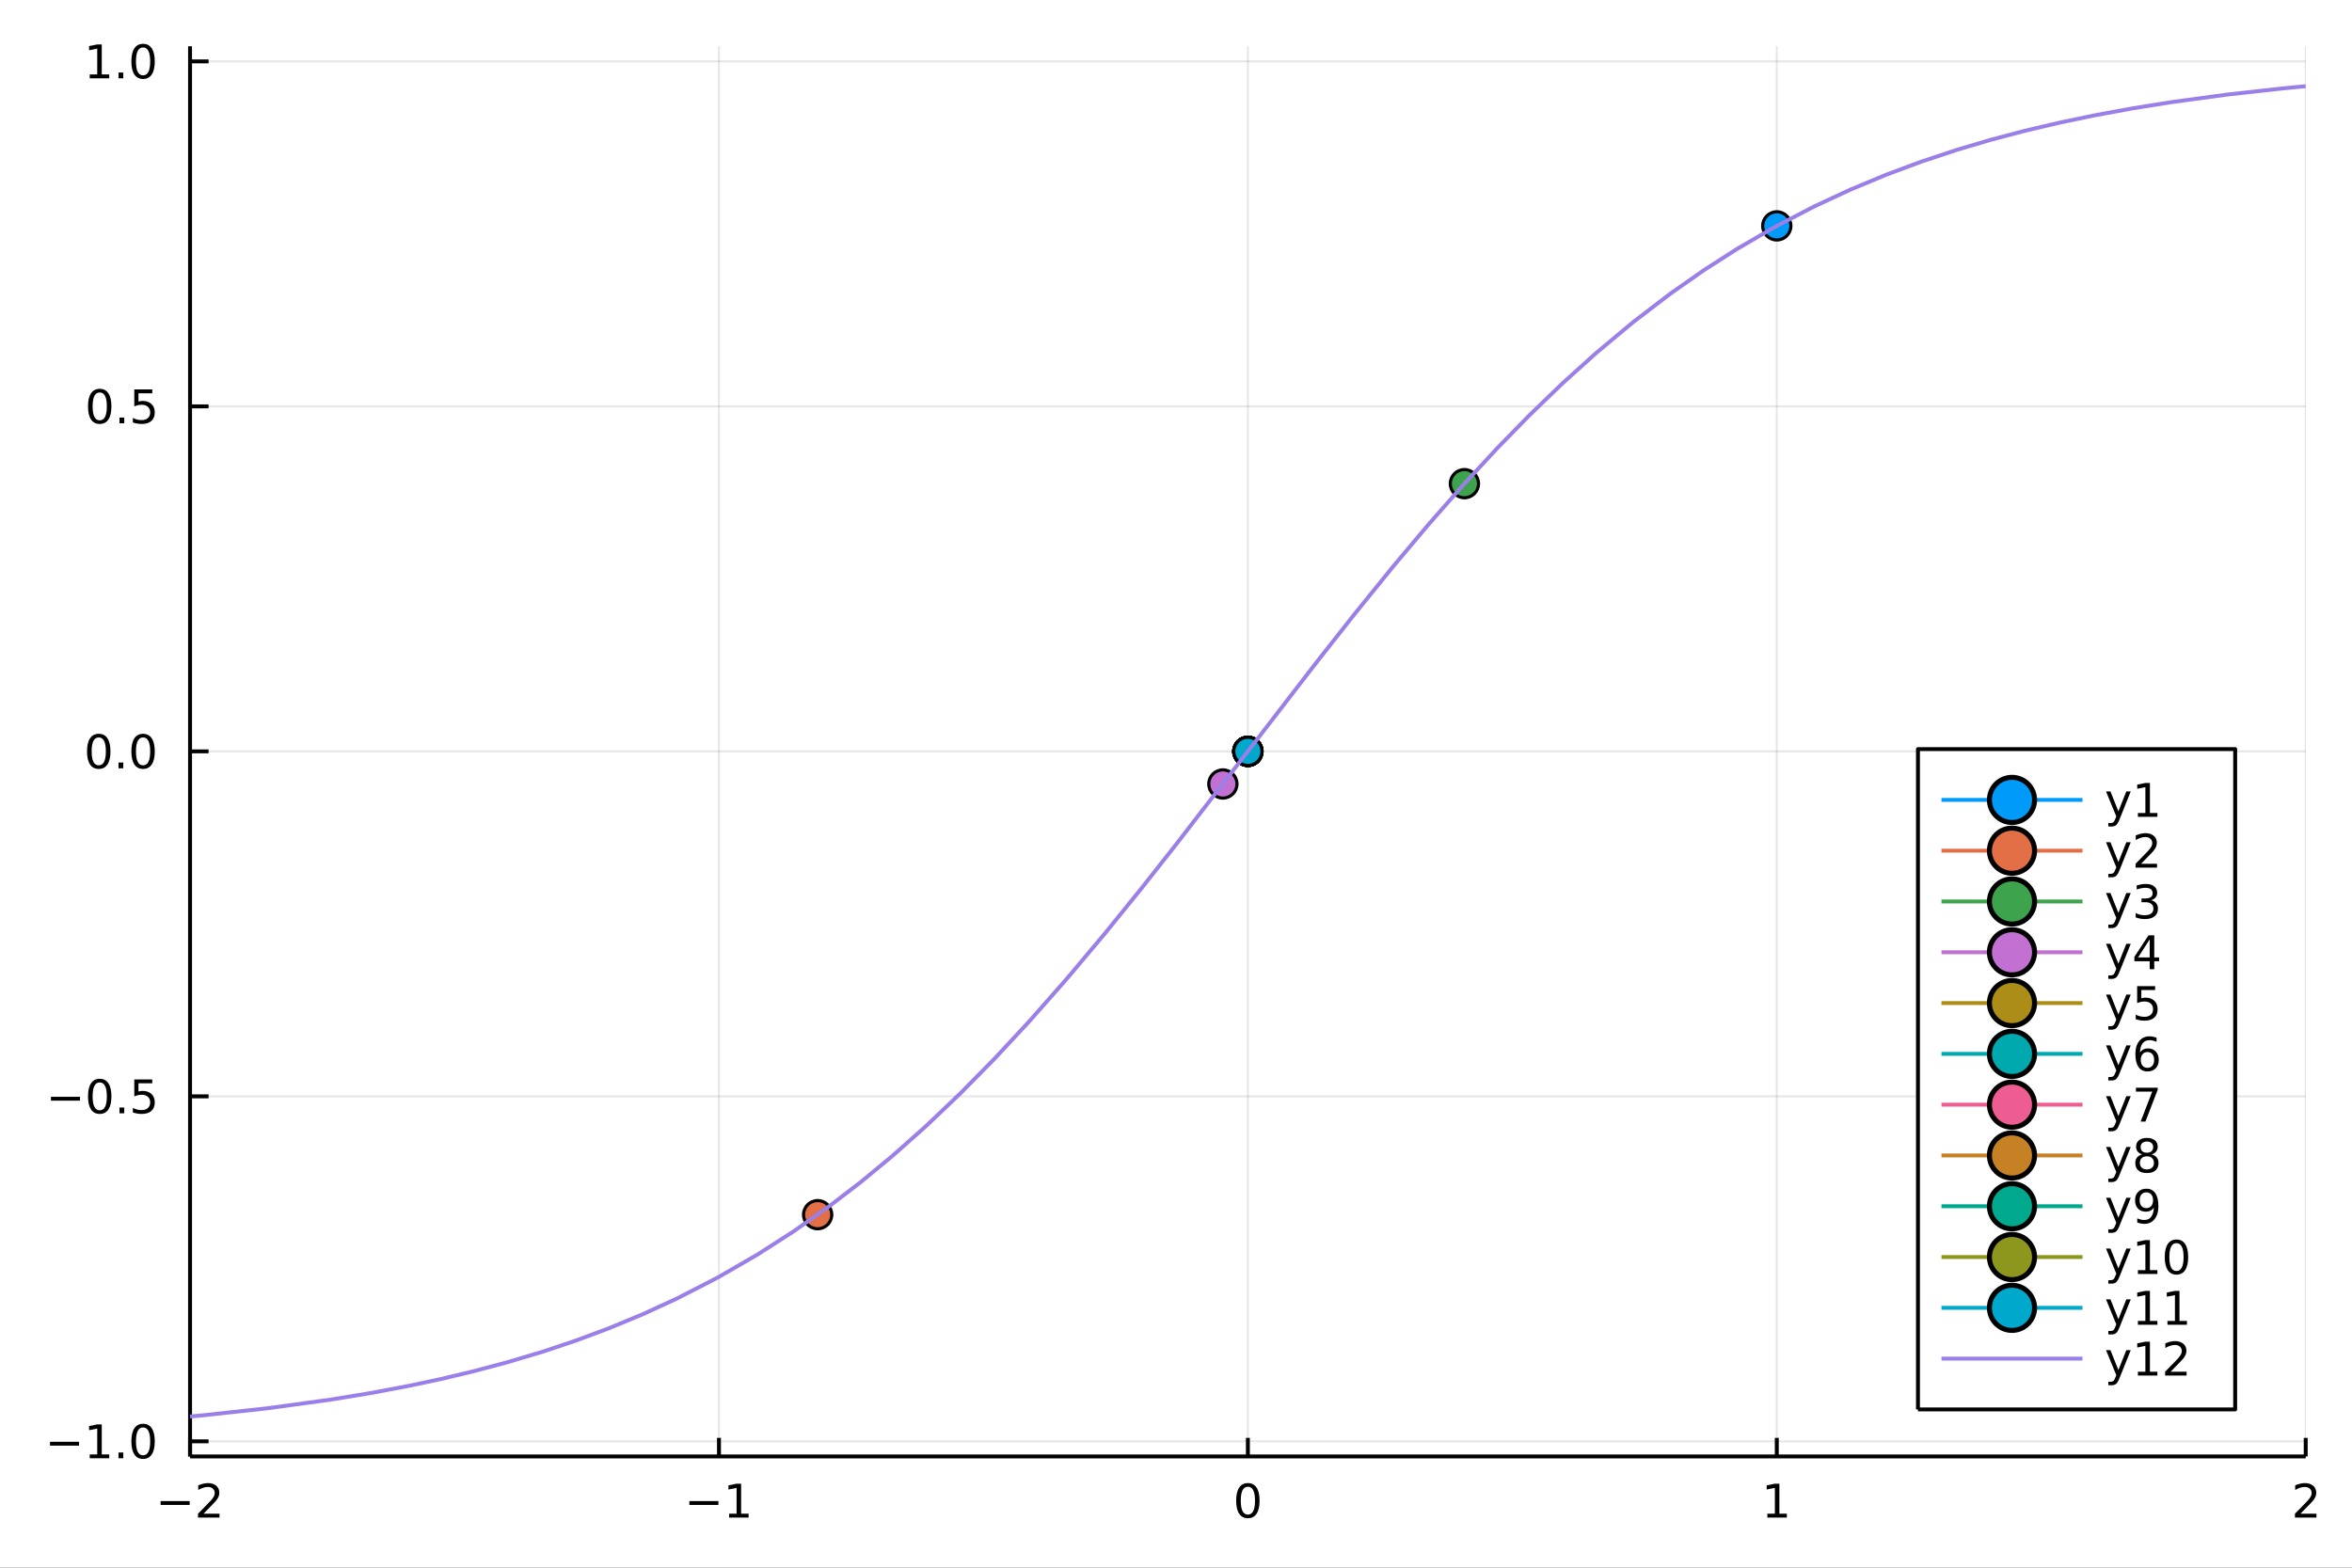 <?xml version="1.0" encoding="utf-8"?>
<svg xmlns="http://www.w3.org/2000/svg" xmlns:xlink="http://www.w3.org/1999/xlink" width="600" height="400" viewBox="0 0 2400 1600">
<rect x="0" y="0" width="2400" height="1600" fill="#333333" stroke="none"/>
<defs>
  <clipPath id="clip090">
    <rect x="0" y="0" width="2400" height="1600"/>
  </clipPath>
</defs>
<path clip-path="url(#clip090)" d="
M0 1600 L2400 1600 L2400 0 L0 0  Z
  " fill="#ffffff" fill-rule="evenodd" fill-opacity="1"/>
<defs>
  <clipPath id="clip091">
    <rect x="480" y="0" width="1681" height="1600"/>
  </clipPath>
</defs>
<path clip-path="url(#clip090)" d="
M193.936 1486.45 L2352.76 1486.45 L2352.76 47.244 L193.936 47.244  Z
  " fill="#ffffff" fill-rule="evenodd" fill-opacity="1"/>
<defs>
  <clipPath id="clip092">
    <rect x="193" y="47" width="2160" height="1440"/>
  </clipPath>
</defs>
<polyline clip-path="url(#clip092)" style="stroke:#000000; stroke-linecap:butt; stroke-linejoin:round; stroke-width:2; stroke-opacity:0.1; fill:none" points="
  193.936,1486.45 193.936,47.244 
  "/>
<polyline clip-path="url(#clip092)" style="stroke:#000000; stroke-linecap:butt; stroke-linejoin:round; stroke-width:2; stroke-opacity:0.1; fill:none" points="
  733.641,1486.45 733.641,47.244 
  "/>
<polyline clip-path="url(#clip092)" style="stroke:#000000; stroke-linecap:butt; stroke-linejoin:round; stroke-width:2; stroke-opacity:0.1; fill:none" points="
  1273.35,1486.45 1273.35,47.244 
  "/>
<polyline clip-path="url(#clip092)" style="stroke:#000000; stroke-linecap:butt; stroke-linejoin:round; stroke-width:2; stroke-opacity:0.1; fill:none" points="
  1813.05,1486.45 1813.05,47.244 
  "/>
<polyline clip-path="url(#clip092)" style="stroke:#000000; stroke-linecap:butt; stroke-linejoin:round; stroke-width:2; stroke-opacity:0.1; fill:none" points="
  2352.76,1486.45 2352.76,47.244 
  "/>
<polyline clip-path="url(#clip090)" style="stroke:#000000; stroke-linecap:butt; stroke-linejoin:round; stroke-width:4; stroke-opacity:1; fill:none" points="
  193.936,1486.45 2352.76,1486.45 
  "/>
<polyline clip-path="url(#clip090)" style="stroke:#000000; stroke-linecap:butt; stroke-linejoin:round; stroke-width:4; stroke-opacity:1; fill:none" points="
  193.936,1486.45 193.936,1467.55 
  "/>
<polyline clip-path="url(#clip090)" style="stroke:#000000; stroke-linecap:butt; stroke-linejoin:round; stroke-width:4; stroke-opacity:1; fill:none" points="
  733.641,1486.45 733.641,1467.55 
  "/>
<polyline clip-path="url(#clip090)" style="stroke:#000000; stroke-linecap:butt; stroke-linejoin:round; stroke-width:4; stroke-opacity:1; fill:none" points="
  1273.35,1486.45 1273.35,1467.55 
  "/>
<polyline clip-path="url(#clip090)" style="stroke:#000000; stroke-linecap:butt; stroke-linejoin:round; stroke-width:4; stroke-opacity:1; fill:none" points="
  1813.05,1486.45 1813.05,1467.55 
  "/>
<polyline clip-path="url(#clip090)" style="stroke:#000000; stroke-linecap:butt; stroke-linejoin:round; stroke-width:4; stroke-opacity:1; fill:none" points="
  2352.76,1486.45 2352.76,1467.55 
  "/>
<path clip-path="url(#clip090)" d="M163.878 1532.02 L193.554 1532.02 L193.554 1535.95 L163.878 1535.95 L163.878 1532.02 Z" fill="#000000" fill-rule="evenodd" fill-opacity="1" /><path clip-path="url(#clip090)" d="M207.674 1544.91 L223.994 1544.91 L223.994 1548.85 L202.049 1548.85 L202.049 1544.91 Q204.711 1542.16 209.295 1537.53 Q213.901 1532.88 215.082 1531.53 Q217.327 1529.01 218.207 1527.27 Q219.109 1525.51 219.109 1523.82 Q219.109 1521.07 217.165 1519.33 Q215.244 1517.6 212.142 1517.6 Q209.943 1517.6 207.489 1518.36 Q205.059 1519.13 202.281 1520.68 L202.281 1515.95 Q205.105 1514.82 207.559 1514.24 Q210.012 1513.66 212.049 1513.66 Q217.42 1513.66 220.614 1516.35 Q223.809 1519.03 223.809 1523.52 Q223.809 1525.65 222.998 1527.57 Q222.211 1529.47 220.105 1532.07 Q219.526 1532.74 216.424 1535.95 Q213.322 1539.15 207.674 1544.91 Z" fill="#000000" fill-rule="evenodd" fill-opacity="1" /><path clip-path="url(#clip090)" d="M703.398 1532.02 L733.074 1532.02 L733.074 1535.95 L703.398 1535.95 L703.398 1532.02 Z" fill="#000000" fill-rule="evenodd" fill-opacity="1" /><path clip-path="url(#clip090)" d="M743.977 1544.91 L751.615 1544.91 L751.615 1518.55 L743.305 1520.21 L743.305 1515.95 L751.569 1514.29 L756.245 1514.29 L756.245 1544.91 L763.884 1544.91 L763.884 1548.85 L743.977 1548.85 L743.977 1544.91 Z" fill="#000000" fill-rule="evenodd" fill-opacity="1" /><path clip-path="url(#clip090)" d="M1273.35 1517.37 Q1269.73 1517.37 1267.91 1520.93 Q1266.1 1524.47 1266.1 1531.6 Q1266.1 1538.71 1267.91 1542.27 Q1269.73 1545.82 1273.35 1545.82 Q1276.98 1545.82 1278.79 1542.27 Q1280.61 1538.71 1280.61 1531.6 Q1280.61 1524.47 1278.79 1520.93 Q1276.98 1517.37 1273.35 1517.37 M1273.35 1513.66 Q1279.16 1513.66 1282.21 1518.27 Q1285.29 1522.85 1285.29 1531.6 Q1285.29 1540.33 1282.21 1544.94 Q1279.16 1549.52 1273.35 1549.52 Q1267.54 1549.52 1264.46 1544.94 Q1261.4 1540.33 1261.4 1531.6 Q1261.4 1522.85 1264.46 1518.27 Q1267.54 1513.66 1273.35 1513.66 Z" fill="#000000" fill-rule="evenodd" fill-opacity="1" /><path clip-path="url(#clip090)" d="M1803.43 1544.91 L1811.07 1544.91 L1811.07 1518.55 L1802.76 1520.21 L1802.76 1515.95 L1811.03 1514.29 L1815.7 1514.29 L1815.7 1544.91 L1823.34 1544.91 L1823.34 1548.85 L1803.43 1548.85 L1803.43 1544.91 Z" fill="#000000" fill-rule="evenodd" fill-opacity="1" /><path clip-path="url(#clip090)" d="M2347.41 1544.91 L2363.73 1544.91 L2363.73 1548.85 L2341.78 1548.85 L2341.78 1544.91 Q2344.45 1542.16 2349.03 1537.53 Q2353.64 1532.88 2354.82 1531.53 Q2357.06 1529.01 2357.94 1527.27 Q2358.84 1525.51 2358.84 1523.82 Q2358.84 1521.07 2356.9 1519.33 Q2354.98 1517.6 2351.88 1517.6 Q2349.68 1517.6 2347.22 1518.36 Q2344.79 1519.13 2342.02 1520.68 L2342.02 1515.95 Q2344.84 1514.82 2347.29 1514.24 Q2349.75 1513.66 2351.78 1513.66 Q2357.15 1513.66 2360.35 1516.35 Q2363.54 1519.03 2363.54 1523.52 Q2363.54 1525.65 2362.73 1527.57 Q2361.95 1529.47 2359.84 1532.07 Q2359.26 1532.74 2356.16 1535.95 Q2353.06 1539.15 2347.41 1544.91 Z" fill="#000000" fill-rule="evenodd" fill-opacity="1" /><polyline clip-path="url(#clip092)" style="stroke:#000000; stroke-linecap:butt; stroke-linejoin:round; stroke-width:2; stroke-opacity:0.1; fill:none" points="
  193.936,1471.05 2352.76,1471.05 
  "/>
<polyline clip-path="url(#clip092)" style="stroke:#000000; stroke-linecap:butt; stroke-linejoin:round; stroke-width:2; stroke-opacity:0.1; fill:none" points="
  193.936,1118.95 2352.76,1118.95 
  "/>
<polyline clip-path="url(#clip092)" style="stroke:#000000; stroke-linecap:butt; stroke-linejoin:round; stroke-width:2; stroke-opacity:0.1; fill:none" points="
  193.936,766.846 2352.76,766.846 
  "/>
<polyline clip-path="url(#clip092)" style="stroke:#000000; stroke-linecap:butt; stroke-linejoin:round; stroke-width:2; stroke-opacity:0.1; fill:none" points="
  193.936,414.745 2352.76,414.745 
  "/>
<polyline clip-path="url(#clip092)" style="stroke:#000000; stroke-linecap:butt; stroke-linejoin:round; stroke-width:2; stroke-opacity:0.1; fill:none" points="
  193.936,62.644 2352.76,62.644 
  "/>
<polyline clip-path="url(#clip090)" style="stroke:#000000; stroke-linecap:butt; stroke-linejoin:round; stroke-width:4; stroke-opacity:1; fill:none" points="
  193.936,1486.45 193.936,47.244 
  "/>
<polyline clip-path="url(#clip090)" style="stroke:#000000; stroke-linecap:butt; stroke-linejoin:round; stroke-width:4; stroke-opacity:1; fill:none" points="
  193.936,1471.05 212.834,1471.05 
  "/>
<polyline clip-path="url(#clip090)" style="stroke:#000000; stroke-linecap:butt; stroke-linejoin:round; stroke-width:4; stroke-opacity:1; fill:none" points="
  193.936,1118.95 212.834,1118.95 
  "/>
<polyline clip-path="url(#clip090)" style="stroke:#000000; stroke-linecap:butt; stroke-linejoin:round; stroke-width:4; stroke-opacity:1; fill:none" points="
  193.936,766.846 212.834,766.846 
  "/>
<polyline clip-path="url(#clip090)" style="stroke:#000000; stroke-linecap:butt; stroke-linejoin:round; stroke-width:4; stroke-opacity:1; fill:none" points="
  193.936,414.745 212.834,414.745 
  "/>
<polyline clip-path="url(#clip090)" style="stroke:#000000; stroke-linecap:butt; stroke-linejoin:round; stroke-width:4; stroke-opacity:1; fill:none" points="
  193.936,62.644 212.834,62.644 
  "/>
<path clip-path="url(#clip090)" d="M50.992 1471.5 L80.668 1471.5 L80.668 1475.43 L50.992 1475.43 L50.992 1471.5 Z" fill="#000000" fill-rule="evenodd" fill-opacity="1" /><path clip-path="url(#clip090)" d="M91.571 1484.39 L99.21 1484.39 L99.21 1458.03 L90.899 1459.69 L90.899 1455.43 L99.163 1453.77 L103.839 1453.77 L103.839 1484.39 L111.478 1484.39 L111.478 1488.33 L91.571 1488.33 L91.571 1484.39 Z" fill="#000000" fill-rule="evenodd" fill-opacity="1" /><path clip-path="url(#clip090)" d="M120.922 1482.45 L125.807 1482.45 L125.807 1488.33 L120.922 1488.33 L120.922 1482.45 Z" fill="#000000" fill-rule="evenodd" fill-opacity="1" /><path clip-path="url(#clip090)" d="M145.992 1456.85 Q142.381 1456.85 140.552 1460.41 Q138.746 1463.95 138.746 1471.08 Q138.746 1478.19 140.552 1481.75 Q142.381 1485.3 145.992 1485.3 Q149.626 1485.3 151.431 1481.75 Q153.26 1478.19 153.26 1471.08 Q153.26 1463.95 151.431 1460.41 Q149.626 1456.85 145.992 1456.85 M145.992 1453.14 Q151.802 1453.14 154.857 1457.75 Q157.936 1462.33 157.936 1471.08 Q157.936 1479.81 154.857 1484.42 Q151.802 1489 145.992 1489 Q140.181 1489 137.103 1484.42 Q134.047 1479.81 134.047 1471.08 Q134.047 1462.33 137.103 1457.75 Q140.181 1453.14 145.992 1453.14 Z" fill="#000000" fill-rule="evenodd" fill-opacity="1" /><path clip-path="url(#clip090)" d="M51.987 1119.4 L81.663 1119.4 L81.663 1123.33 L51.987 1123.33 L51.987 1119.4 Z" fill="#000000" fill-rule="evenodd" fill-opacity="1" /><path clip-path="url(#clip090)" d="M101.756 1104.75 Q98.145 1104.75 96.316 1108.31 Q94.51 1111.85 94.51 1118.98 Q94.51 1126.09 96.316 1129.65 Q98.145 1133.19 101.756 1133.19 Q105.39 1133.19 107.196 1129.65 Q109.024 1126.09 109.024 1118.98 Q109.024 1111.85 107.196 1108.31 Q105.39 1104.75 101.756 1104.75 M101.756 1101.04 Q107.566 1101.04 110.621 1105.65 Q113.7 1110.23 113.7 1118.98 Q113.7 1127.71 110.621 1132.31 Q107.566 1136.9 101.756 1136.9 Q95.946 1136.9 92.867 1132.31 Q89.811 1127.71 89.811 1118.98 Q89.811 1110.23 92.867 1105.65 Q95.946 1101.04 101.756 1101.04 Z" fill="#000000" fill-rule="evenodd" fill-opacity="1" /><path clip-path="url(#clip090)" d="M121.918 1130.35 L126.802 1130.35 L126.802 1136.23 L121.918 1136.23 L121.918 1130.35 Z" fill="#000000" fill-rule="evenodd" fill-opacity="1" /><path clip-path="url(#clip090)" d="M137.033 1101.67 L155.39 1101.67 L155.39 1105.6 L141.316 1105.6 L141.316 1114.07 Q142.334 1113.73 143.353 1113.56 Q144.371 1113.38 145.39 1113.38 Q151.177 1113.38 154.556 1116.55 Q157.936 1119.72 157.936 1125.14 Q157.936 1130.72 154.464 1133.82 Q150.992 1136.9 144.672 1136.9 Q142.496 1136.9 140.228 1136.53 Q137.982 1136.16 135.575 1135.42 L135.575 1130.72 Q137.658 1131.85 139.881 1132.41 Q142.103 1132.96 144.58 1132.96 Q148.584 1132.96 150.922 1130.86 Q153.26 1128.75 153.26 1125.14 Q153.26 1121.53 150.922 1119.42 Q148.584 1117.31 144.58 1117.31 Q142.705 1117.31 140.83 1117.73 Q138.978 1118.15 137.033 1119.03 L137.033 1101.67 Z" fill="#000000" fill-rule="evenodd" fill-opacity="1" /><path clip-path="url(#clip090)" d="M100.76 752.645 Q97.149 752.645 95.321 756.209 Q93.515 759.751 93.515 766.881 Q93.515 773.987 95.321 777.552 Q97.149 781.094 100.76 781.094 Q104.395 781.094 106.2 777.552 Q108.029 773.987 108.029 766.881 Q108.029 759.751 106.2 756.209 Q104.395 752.645 100.76 752.645 M100.76 748.941 Q106.571 748.941 109.626 753.547 Q112.705 758.131 112.705 766.881 Q112.705 775.608 109.626 780.214 Q106.571 784.797 100.76 784.797 Q94.95 784.797 91.871 780.214 Q88.816 775.608 88.816 766.881 Q88.816 758.131 91.871 753.547 Q94.95 748.941 100.76 748.941 Z" fill="#000000" fill-rule="evenodd" fill-opacity="1" /><path clip-path="url(#clip090)" d="M120.922 778.246 L125.807 778.246 L125.807 784.126 L120.922 784.126 L120.922 778.246 Z" fill="#000000" fill-rule="evenodd" fill-opacity="1" /><path clip-path="url(#clip090)" d="M145.992 752.645 Q142.381 752.645 140.552 756.209 Q138.746 759.751 138.746 766.881 Q138.746 773.987 140.552 777.552 Q142.381 781.094 145.992 781.094 Q149.626 781.094 151.431 777.552 Q153.26 773.987 153.26 766.881 Q153.26 759.751 151.431 756.209 Q149.626 752.645 145.992 752.645 M145.992 748.941 Q151.802 748.941 154.857 753.547 Q157.936 758.131 157.936 766.881 Q157.936 775.608 154.857 780.214 Q151.802 784.797 145.992 784.797 Q140.181 784.797 137.103 780.214 Q134.047 775.608 134.047 766.881 Q134.047 758.131 137.103 753.547 Q140.181 748.941 145.992 748.941 Z" fill="#000000" fill-rule="evenodd" fill-opacity="1" /><path clip-path="url(#clip090)" d="M101.756 400.544 Q98.145 400.544 96.316 404.109 Q94.51 407.65 94.51 414.78 Q94.51 421.886 96.316 425.451 Q98.145 428.993 101.756 428.993 Q105.39 428.993 107.196 425.451 Q109.024 421.886 109.024 414.78 Q109.024 407.65 107.196 404.109 Q105.39 400.544 101.756 400.544 M101.756 396.84 Q107.566 396.84 110.621 401.447 Q113.7 406.03 113.7 414.78 Q113.7 423.507 110.621 428.113 Q107.566 432.697 101.756 432.697 Q95.946 432.697 92.867 428.113 Q89.811 423.507 89.811 414.78 Q89.811 406.03 92.867 401.447 Q95.946 396.84 101.756 396.84 Z" fill="#000000" fill-rule="evenodd" fill-opacity="1" /><path clip-path="url(#clip090)" d="M121.918 426.146 L126.802 426.146 L126.802 432.025 L121.918 432.025 L121.918 426.146 Z" fill="#000000" fill-rule="evenodd" fill-opacity="1" /><path clip-path="url(#clip090)" d="M137.033 397.465 L155.39 397.465 L155.39 401.4 L141.316 401.4 L141.316 409.873 Q142.334 409.525 143.353 409.363 Q144.371 409.178 145.39 409.178 Q151.177 409.178 154.556 412.349 Q157.936 415.521 157.936 420.937 Q157.936 426.516 154.464 429.618 Q150.992 432.697 144.672 432.697 Q142.496 432.697 140.228 432.326 Q137.982 431.956 135.575 431.215 L135.575 426.516 Q137.658 427.65 139.881 428.206 Q142.103 428.761 144.58 428.761 Q148.584 428.761 150.922 426.655 Q153.26 424.548 153.26 420.937 Q153.26 417.326 150.922 415.22 Q148.584 413.113 144.58 413.113 Q142.705 413.113 140.83 413.53 Q138.978 413.947 137.033 414.826 L137.033 397.465 Z" fill="#000000" fill-rule="evenodd" fill-opacity="1" /><path clip-path="url(#clip090)" d="M91.571 75.989 L99.21 75.989 L99.21 49.624 L90.899 51.29 L90.899 47.031 L99.163 45.364 L103.839 45.364 L103.839 75.989 L111.478 75.989 L111.478 79.924 L91.571 79.924 L91.571 75.989 Z" fill="#000000" fill-rule="evenodd" fill-opacity="1" /><path clip-path="url(#clip090)" d="M120.922 74.045 L125.807 74.045 L125.807 79.924 L120.922 79.924 L120.922 74.045 Z" fill="#000000" fill-rule="evenodd" fill-opacity="1" /><path clip-path="url(#clip090)" d="M145.992 48.443 Q142.381 48.443 140.552 52.008 Q138.746 55.55 138.746 62.679 Q138.746 69.786 140.552 73.35 Q142.381 76.892 145.992 76.892 Q149.626 76.892 151.431 73.35 Q153.26 69.786 153.26 62.679 Q153.26 55.55 151.431 52.008 Q149.626 48.443 145.992 48.443 M145.992 44.739 Q151.802 44.739 154.857 49.346 Q157.936 53.929 157.936 62.679 Q157.936 71.406 154.857 76.012 Q151.802 80.596 145.992 80.596 Q140.181 80.596 137.103 76.012 Q134.047 71.406 134.047 62.679 Q134.047 53.929 137.103 49.346 Q140.181 44.739 145.992 44.739 Z" fill="#000000" fill-rule="evenodd" fill-opacity="1" /><circle clip-path="url(#clip092)" cx="1813.05" cy="230.53" r="14.4" fill="#009af9" fill-rule="evenodd" fill-opacity="1" stroke="#000000" stroke-opacity="1" stroke-width="3.2"/>
<circle clip-path="url(#clip092)" cx="834.334" cy="1239.7" r="14.4" fill="#e26f46" fill-rule="evenodd" fill-opacity="1" stroke="#000000" stroke-opacity="1" stroke-width="3.2"/>
<circle clip-path="url(#clip092)" cx="1494.3" cy="493.64" r="14.4" fill="#3da44d" fill-rule="evenodd" fill-opacity="1" stroke="#000000" stroke-opacity="1" stroke-width="3.2"/>
<circle clip-path="url(#clip092)" cx="1247.82" cy="800.133" r="14.4" fill="#c271d2" fill-rule="evenodd" fill-opacity="1" stroke="#000000" stroke-opacity="1" stroke-width="3.2"/>
<circle clip-path="url(#clip092)" cx="1273.38" cy="766.796" r="14.4" fill="#ac8d18" fill-rule="evenodd" fill-opacity="1" stroke="#000000" stroke-opacity="1" stroke-width="3.2"/>
<circle clip-path="url(#clip092)" cx="1273.35" cy="766.846" r="14.4" fill="#00a9ad" fill-rule="evenodd" fill-opacity="1" stroke="#000000" stroke-opacity="1" stroke-width="3.2"/>
<circle clip-path="url(#clip092)" cx="1273.35" cy="766.846" r="14.4" fill="#ed5d92" fill-rule="evenodd" fill-opacity="1" stroke="#000000" stroke-opacity="1" stroke-width="3.2"/>
<circle clip-path="url(#clip092)" cx="1273.35" cy="766.846" r="14.4" fill="#c68125" fill-rule="evenodd" fill-opacity="1" stroke="#000000" stroke-opacity="1" stroke-width="3.2"/>
<circle clip-path="url(#clip092)" cx="1273.35" cy="766.846" r="14.4" fill="#00a98d" fill-rule="evenodd" fill-opacity="1" stroke="#000000" stroke-opacity="1" stroke-width="3.2"/>
<circle clip-path="url(#clip092)" cx="1273.35" cy="766.846" r="14.4" fill="#8e971d" fill-rule="evenodd" fill-opacity="1" stroke="#000000" stroke-opacity="1" stroke-width="3.2"/>
<circle clip-path="url(#clip092)" cx="1273.35" cy="766.846" r="14.4" fill="#00a8cb" fill-rule="evenodd" fill-opacity="1" stroke="#000000" stroke-opacity="1" stroke-width="3.2"/>
<polyline clip-path="url(#clip092)" style="stroke:#9b7fe8; stroke-linecap:butt; stroke-linejoin:round; stroke-width:4; stroke-opacity:1; fill:none" points="
  193.936,1445.72 200.964,1445.06 207.991,1444.39 272.971,1437.3 337.951,1428.39 377.001,1421.98 416.051,1414.65 449.068,1407.64 482.084,1399.8 517.949,1390.26 
  553.814,1379.52 586.879,1368.46 619.943,1356.18 655.392,1341.54 690.84,1325.24 731.911,1304.11 772.981,1280.38 809.48,1256.96 845.979,1231.24 877.985,1206.71 
  909.991,1180.29 944.886,1149.32 979.782,1116.1 1014.88,1080.47 1049.99,1042.71 1088.8,998.677 1127.61,952.513 1164.54,906.928 1201.46,860.088 1278.25,760.443 
  1342.9,676.597 1382.36,626.514 1421.82,577.867 1457.96,534.934 1494.11,493.851 1527.5,457.748 1560.88,423.552 1594.7,390.951 1628.52,360.458 1666.42,328.809 
  1704.32,299.805 1738.67,275.752 1773.01,253.74 1812.33,230.924 1851.66,210.501 1888.06,193.574 1924.47,178.407 1960.37,165.037 1996.26,153.103 2031.11,142.767 
  2065.96,133.548 2101.69,125.146 2137.42,117.699 2176.56,110.518 2215.7,104.245 2272.56,96.531 2329.43,90.219 2341.09,89.074 2352.76,87.976 
  "/>
<path clip-path="url(#clip090)" d="
M1957.11 1438.47 L2280.8 1438.47 L2280.8 764.554 L1957.11 764.554  Z
  " fill="#ffffff" fill-rule="evenodd" fill-opacity="1"/>
<polyline clip-path="url(#clip090)" style="stroke:#000000; stroke-linecap:butt; stroke-linejoin:round; stroke-width:4; stroke-opacity:1; fill:none" points="
  1957.11,1438.47 2280.8,1438.47 2280.8,764.554 1957.11,764.554 1957.11,1438.47 
  "/>
<polyline clip-path="url(#clip090)" style="stroke:#009af9; stroke-linecap:butt; stroke-linejoin:round; stroke-width:4; stroke-opacity:1; fill:none" points="
  1981.09,816.394 2125.02,816.394 
  "/>
<circle clip-path="url(#clip090)" cx="2053.05" cy="816.394" r="23.04" fill="#009af9" fill-rule="evenodd" fill-opacity="1" stroke="#000000" stroke-opacity="1" stroke-width="5.12"/>
<path clip-path="url(#clip090)" d="M2162.84 836.082 Q2161.04 840.711 2159.33 842.123 Q2157.61 843.535 2154.74 843.535 L2151.34 843.535 L2151.34 839.971 L2153.84 839.971 Q2155.6 839.971 2156.57 839.137 Q2157.54 838.304 2158.72 835.202 L2159.49 833.258 L2149 807.749 L2153.52 807.749 L2161.62 828.026 L2169.72 807.749 L2174.23 807.749 L2162.84 836.082 Z" fill="#000000" fill-rule="evenodd" fill-opacity="1" /><path clip-path="url(#clip090)" d="M2181.53 829.739 L2189.16 829.739 L2189.16 803.374 L2180.85 805.04 L2180.85 800.781 L2189.12 799.114 L2193.79 799.114 L2193.79 829.739 L2201.43 829.739 L2201.43 833.674 L2181.53 833.674 L2181.53 829.739 Z" fill="#000000" fill-rule="evenodd" fill-opacity="1" /><polyline clip-path="url(#clip090)" style="stroke:#e26f46; stroke-linecap:butt; stroke-linejoin:round; stroke-width:4; stroke-opacity:1; fill:none" points="
  1981.09,868.234 2125.02,868.234 
  "/>
<circle clip-path="url(#clip090)" cx="2053.05" cy="868.234" r="23.04" fill="#e26f46" fill-rule="evenodd" fill-opacity="1" stroke="#000000" stroke-opacity="1" stroke-width="5.12"/>
<path clip-path="url(#clip090)" d="M2162.84 887.922 Q2161.04 892.551 2159.33 893.963 Q2157.61 895.375 2154.74 895.375 L2151.34 895.375 L2151.34 891.811 L2153.84 891.811 Q2155.6 891.811 2156.57 890.977 Q2157.54 890.144 2158.72 887.042 L2159.49 885.098 L2149 859.589 L2153.52 859.589 L2161.62 879.866 L2169.72 859.589 L2174.23 859.589 L2162.84 887.922 Z" fill="#000000" fill-rule="evenodd" fill-opacity="1" /><path clip-path="url(#clip090)" d="M2184.74 881.579 L2201.06 881.579 L2201.06 885.514 L2179.12 885.514 L2179.12 881.579 Q2181.78 878.825 2186.36 874.195 Q2190.97 869.542 2192.15 868.2 Q2194.4 865.677 2195.28 863.94 Q2196.18 862.181 2196.18 860.491 Q2196.18 857.737 2194.23 856.001 Q2192.31 854.265 2189.21 854.265 Q2187.01 854.265 2184.56 855.028 Q2182.13 855.792 2179.35 857.343 L2179.35 852.621 Q2182.17 851.487 2184.63 850.908 Q2187.08 850.329 2189.12 850.329 Q2194.49 850.329 2197.68 853.015 Q2200.88 855.7 2200.88 860.19 Q2200.88 862.32 2200.07 864.241 Q2199.28 866.14 2197.17 868.732 Q2196.59 869.403 2193.49 872.621 Q2190.39 875.815 2184.74 881.579 Z" fill="#000000" fill-rule="evenodd" fill-opacity="1" /><polyline clip-path="url(#clip090)" style="stroke:#3da44d; stroke-linecap:butt; stroke-linejoin:round; stroke-width:4; stroke-opacity:1; fill:none" points="
  1981.09,920.074 2125.02,920.074 
  "/>
<circle clip-path="url(#clip090)" cx="2053.05" cy="920.074" r="23.04" fill="#3da44d" fill-rule="evenodd" fill-opacity="1" stroke="#000000" stroke-opacity="1" stroke-width="5.12"/>
<path clip-path="url(#clip090)" d="M2162.84 939.762 Q2161.04 944.391 2159.33 945.803 Q2157.61 947.215 2154.74 947.215 L2151.34 947.215 L2151.34 943.651 L2153.84 943.651 Q2155.6 943.651 2156.57 942.817 Q2157.54 941.984 2158.72 938.882 L2159.49 936.938 L2149 911.429 L2153.52 911.429 L2161.62 931.706 L2169.72 911.429 L2174.23 911.429 L2162.84 939.762 Z" fill="#000000" fill-rule="evenodd" fill-opacity="1" /><path clip-path="url(#clip090)" d="M2194.88 918.72 Q2198.24 919.438 2200.11 921.706 Q2202.01 923.975 2202.01 927.308 Q2202.01 932.424 2198.49 935.225 Q2194.97 938.026 2188.49 938.026 Q2186.32 938.026 2184 937.586 Q2181.71 937.169 2179.26 936.313 L2179.26 931.799 Q2181.2 932.933 2183.52 933.512 Q2185.83 934.091 2188.35 934.091 Q2192.75 934.091 2195.04 932.354 Q2197.36 930.618 2197.36 927.308 Q2197.36 924.253 2195.21 922.54 Q2193.08 920.804 2189.26 920.804 L2185.23 920.804 L2185.23 916.961 L2189.44 916.961 Q2192.89 916.961 2194.72 915.595 Q2196.55 914.206 2196.55 911.614 Q2196.55 908.952 2194.65 907.54 Q2192.78 906.105 2189.26 906.105 Q2187.34 906.105 2185.14 906.521 Q2182.94 906.938 2180.3 907.818 L2180.3 903.651 Q2182.96 902.91 2185.28 902.54 Q2187.61 902.169 2189.67 902.169 Q2195 902.169 2198.1 904.6 Q2201.2 907.007 2201.2 911.128 Q2201.2 913.998 2199.56 915.989 Q2197.91 917.956 2194.88 918.72 Z" fill="#000000" fill-rule="evenodd" fill-opacity="1" /><polyline clip-path="url(#clip090)" style="stroke:#c271d2; stroke-linecap:butt; stroke-linejoin:round; stroke-width:4; stroke-opacity:1; fill:none" points="
  1981.09,971.914 2125.02,971.914 
  "/>
<circle clip-path="url(#clip090)" cx="2053.05" cy="971.914" r="23.04" fill="#c271d2" fill-rule="evenodd" fill-opacity="1" stroke="#000000" stroke-opacity="1" stroke-width="5.12"/>
<path clip-path="url(#clip090)" d="M2162.84 991.602 Q2161.04 996.231 2159.33 997.643 Q2157.61 999.055 2154.74 999.055 L2151.34 999.055 L2151.34 995.491 L2153.84 995.491 Q2155.6 995.491 2156.57 994.657 Q2157.54 993.824 2158.72 990.722 L2159.49 988.778 L2149 963.269 L2153.52 963.269 L2161.62 983.546 L2169.72 963.269 L2174.23 963.269 L2162.84 991.602 Z" fill="#000000" fill-rule="evenodd" fill-opacity="1" /><path clip-path="url(#clip090)" d="M2193.56 958.708 L2181.76 977.157 L2193.56 977.157 L2193.56 958.708 M2192.34 954.634 L2198.22 954.634 L2198.22 977.157 L2203.15 977.157 L2203.15 981.046 L2198.22 981.046 L2198.22 989.194 L2193.56 989.194 L2193.56 981.046 L2177.96 981.046 L2177.96 976.532 L2192.34 954.634 Z" fill="#000000" fill-rule="evenodd" fill-opacity="1" /><polyline clip-path="url(#clip090)" style="stroke:#ac8d18; stroke-linecap:butt; stroke-linejoin:round; stroke-width:4; stroke-opacity:1; fill:none" points="
  1981.09,1023.75 2125.02,1023.75 
  "/>
<circle clip-path="url(#clip090)" cx="2053.05" cy="1023.75" r="23.04" fill="#ac8d18" fill-rule="evenodd" fill-opacity="1" stroke="#000000" stroke-opacity="1" stroke-width="5.12"/>
<path clip-path="url(#clip090)" d="M2162.84 1043.44 Q2161.04 1048.07 2159.33 1049.48 Q2157.61 1050.9 2154.74 1050.9 L2151.34 1050.9 L2151.34 1047.33 L2153.84 1047.33 Q2155.6 1047.33 2156.57 1046.5 Q2157.54 1045.66 2158.72 1042.56 L2159.49 1040.62 L2149 1015.11 L2153.52 1015.11 L2161.62 1035.39 L2169.72 1015.11 L2174.23 1015.11 L2162.84 1043.44 Z" fill="#000000" fill-rule="evenodd" fill-opacity="1" /><path clip-path="url(#clip090)" d="M2180.76 1006.47 L2199.12 1006.47 L2199.12 1010.41 L2185.04 1010.41 L2185.04 1018.88 Q2186.06 1018.53 2187.08 1018.37 Q2188.1 1018.19 2189.12 1018.19 Q2194.91 1018.19 2198.28 1021.36 Q2201.66 1024.53 2201.66 1029.95 Q2201.66 1035.53 2198.19 1038.63 Q2194.72 1041.71 2188.4 1041.71 Q2186.22 1041.71 2183.96 1041.34 Q2181.71 1040.96 2179.3 1040.22 L2179.3 1035.53 Q2181.39 1036.66 2183.61 1037.21 Q2185.83 1037.77 2188.31 1037.77 Q2192.31 1037.77 2194.65 1035.66 Q2196.99 1033.56 2196.99 1029.95 Q2196.99 1026.34 2194.65 1024.23 Q2192.31 1022.12 2188.31 1022.12 Q2186.43 1022.12 2184.56 1022.54 Q2182.71 1022.96 2180.76 1023.84 L2180.76 1006.47 Z" fill="#000000" fill-rule="evenodd" fill-opacity="1" /><polyline clip-path="url(#clip090)" style="stroke:#00a9ad; stroke-linecap:butt; stroke-linejoin:round; stroke-width:4; stroke-opacity:1; fill:none" points="
  1981.09,1075.59 2125.02,1075.59 
  "/>
<circle clip-path="url(#clip090)" cx="2053.05" cy="1075.59" r="23.04" fill="#00a9ad" fill-rule="evenodd" fill-opacity="1" stroke="#000000" stroke-opacity="1" stroke-width="5.12"/>
<path clip-path="url(#clip090)" d="M2162.84 1095.28 Q2161.04 1099.91 2159.33 1101.32 Q2157.61 1102.74 2154.74 1102.74 L2151.34 1102.74 L2151.34 1099.17 L2153.84 1099.17 Q2155.6 1099.17 2156.57 1098.34 Q2157.54 1097.5 2158.72 1094.4 L2159.49 1092.46 L2149 1066.95 L2153.52 1066.95 L2161.62 1087.23 L2169.72 1066.95 L2174.23 1066.95 L2162.84 1095.28 Z" fill="#000000" fill-rule="evenodd" fill-opacity="1" /><path clip-path="url(#clip090)" d="M2191.29 1073.73 Q2188.15 1073.73 2186.29 1075.88 Q2184.47 1078.04 2184.47 1081.79 Q2184.47 1085.51 2186.29 1087.69 Q2188.15 1089.84 2191.29 1089.84 Q2194.44 1089.84 2196.27 1087.69 Q2198.12 1085.51 2198.12 1081.79 Q2198.12 1078.04 2196.27 1075.88 Q2194.44 1073.73 2191.29 1073.73 M2200.58 1059.08 L2200.58 1063.34 Q2198.82 1062.5 2197.01 1062.06 Q2195.23 1061.62 2193.47 1061.62 Q2188.84 1061.62 2186.39 1064.75 Q2183.96 1067.87 2183.61 1074.19 Q2184.97 1072.18 2187.03 1071.12 Q2189.09 1070.03 2191.57 1070.03 Q2196.78 1070.03 2199.79 1073.2 Q2202.82 1076.35 2202.82 1081.79 Q2202.82 1087.11 2199.67 1090.33 Q2196.53 1093.55 2191.29 1093.55 Q2185.3 1093.55 2182.13 1088.96 Q2178.96 1084.36 2178.96 1075.63 Q2178.96 1067.43 2182.84 1062.57 Q2186.73 1057.69 2193.28 1057.69 Q2195.04 1057.69 2196.83 1058.04 Q2198.63 1058.38 2200.58 1059.08 Z" fill="#000000" fill-rule="evenodd" fill-opacity="1" /><polyline clip-path="url(#clip090)" style="stroke:#ed5d92; stroke-linecap:butt; stroke-linejoin:round; stroke-width:4; stroke-opacity:1; fill:none" points="
  1981.09,1127.43 2125.02,1127.43 
  "/>
<circle clip-path="url(#clip090)" cx="2053.05" cy="1127.43" r="23.04" fill="#ed5d92" fill-rule="evenodd" fill-opacity="1" stroke="#000000" stroke-opacity="1" stroke-width="5.12"/>
<path clip-path="url(#clip090)" d="M2162.84 1147.12 Q2161.04 1151.75 2159.33 1153.16 Q2157.61 1154.58 2154.74 1154.58 L2151.34 1154.58 L2151.34 1151.01 L2153.84 1151.01 Q2155.6 1151.01 2156.57 1150.18 Q2157.54 1149.34 2158.72 1146.24 L2159.49 1144.3 L2149 1118.79 L2153.52 1118.79 L2161.62 1139.07 L2169.72 1118.79 L2174.23 1118.79 L2162.84 1147.12 Z" fill="#000000" fill-rule="evenodd" fill-opacity="1" /><path clip-path="url(#clip090)" d="M2179.53 1110.15 L2201.76 1110.15 L2201.76 1112.15 L2189.21 1144.71 L2184.33 1144.71 L2196.13 1114.09 L2179.53 1114.09 L2179.53 1110.15 Z" fill="#000000" fill-rule="evenodd" fill-opacity="1" /><polyline clip-path="url(#clip090)" style="stroke:#c68125; stroke-linecap:butt; stroke-linejoin:round; stroke-width:4; stroke-opacity:1; fill:none" points="
  1981.09,1179.27 2125.02,1179.27 
  "/>
<circle clip-path="url(#clip090)" cx="2053.05" cy="1179.27" r="23.04" fill="#c68125" fill-rule="evenodd" fill-opacity="1" stroke="#000000" stroke-opacity="1" stroke-width="5.12"/>
<path clip-path="url(#clip090)" d="M2162.84 1198.96 Q2161.04 1203.59 2159.33 1205 Q2157.61 1206.42 2154.74 1206.42 L2151.34 1206.42 L2151.34 1202.85 L2153.84 1202.85 Q2155.6 1202.85 2156.57 1202.02 Q2157.54 1201.18 2158.72 1198.08 L2159.49 1196.14 L2149 1170.63 L2153.52 1170.63 L2161.62 1190.91 L2169.72 1170.63 L2174.23 1170.63 L2162.84 1198.96 Z" fill="#000000" fill-rule="evenodd" fill-opacity="1" /><path clip-path="url(#clip090)" d="M2190.72 1180.14 Q2187.38 1180.14 2185.46 1181.92 Q2183.56 1183.71 2183.56 1186.83 Q2183.56 1189.96 2185.46 1191.74 Q2187.38 1193.52 2190.72 1193.52 Q2194.05 1193.52 2195.97 1191.74 Q2197.89 1189.93 2197.89 1186.83 Q2197.89 1183.71 2195.97 1181.92 Q2194.07 1180.14 2190.72 1180.14 M2186.04 1178.15 Q2183.03 1177.41 2181.34 1175.35 Q2179.67 1173.29 2179.67 1170.33 Q2179.67 1166.18 2182.61 1163.78 Q2185.58 1161.37 2190.72 1161.37 Q2195.88 1161.37 2198.82 1163.78 Q2201.76 1166.18 2201.76 1170.33 Q2201.76 1173.29 2200.07 1175.35 Q2198.4 1177.41 2195.41 1178.15 Q2198.79 1178.94 2200.67 1181.23 Q2202.57 1183.52 2202.57 1186.83 Q2202.57 1191.86 2199.49 1194.54 Q2196.43 1197.23 2190.72 1197.23 Q2185 1197.23 2181.92 1194.54 Q2178.86 1191.86 2178.86 1186.83 Q2178.86 1183.52 2180.76 1181.23 Q2182.66 1178.94 2186.04 1178.15 M2184.33 1170.77 Q2184.33 1173.45 2185.99 1174.96 Q2187.68 1176.46 2190.72 1176.46 Q2193.72 1176.46 2195.41 1174.96 Q2197.13 1173.45 2197.13 1170.77 Q2197.13 1168.08 2195.41 1166.58 Q2193.72 1165.07 2190.72 1165.07 Q2187.68 1165.07 2185.99 1166.58 Q2184.33 1168.08 2184.33 1170.77 Z" fill="#000000" fill-rule="evenodd" fill-opacity="1" /><polyline clip-path="url(#clip090)" style="stroke:#00a98d; stroke-linecap:butt; stroke-linejoin:round; stroke-width:4; stroke-opacity:1; fill:none" points="
  1981.09,1231.11 2125.02,1231.11 
  "/>
<circle clip-path="url(#clip090)" cx="2053.05" cy="1231.11" r="23.04" fill="#00a98d" fill-rule="evenodd" fill-opacity="1" stroke="#000000" stroke-opacity="1" stroke-width="5.12"/>
<path clip-path="url(#clip090)" d="M2162.84 1250.8 Q2161.04 1255.43 2159.33 1256.84 Q2157.61 1258.26 2154.74 1258.26 L2151.34 1258.26 L2151.34 1254.69 L2153.84 1254.69 Q2155.6 1254.69 2156.57 1253.86 Q2157.54 1253.02 2158.72 1249.92 L2159.49 1247.98 L2149 1222.47 L2153.52 1222.47 L2161.62 1242.75 L2169.72 1222.47 L2174.23 1222.47 L2162.84 1250.8 Z" fill="#000000" fill-rule="evenodd" fill-opacity="1" /><path clip-path="url(#clip090)" d="M2180.85 1247.68 L2180.85 1243.42 Q2182.61 1244.25 2184.42 1244.69 Q2186.22 1245.13 2187.96 1245.13 Q2192.59 1245.13 2195.02 1242.03 Q2197.47 1238.9 2197.82 1232.56 Q2196.48 1234.55 2194.42 1235.62 Q2192.36 1236.68 2189.86 1236.68 Q2184.67 1236.68 2181.64 1233.56 Q2178.63 1230.41 2178.63 1224.97 Q2178.63 1219.64 2181.78 1216.43 Q2184.93 1213.21 2190.16 1213.21 Q2196.15 1213.21 2199.3 1217.82 Q2202.47 1222.4 2202.47 1231.15 Q2202.47 1239.32 2198.59 1244.2 Q2194.72 1249.07 2188.17 1249.07 Q2186.41 1249.07 2184.6 1248.72 Q2182.8 1248.37 2180.85 1247.68 M2190.16 1233.02 Q2193.31 1233.02 2195.14 1230.87 Q2196.99 1228.72 2196.99 1224.97 Q2196.99 1221.24 2195.14 1219.09 Q2193.31 1216.91 2190.16 1216.91 Q2187.01 1216.91 2185.16 1219.09 Q2183.33 1221.24 2183.33 1224.97 Q2183.33 1228.72 2185.16 1230.87 Q2187.01 1233.02 2190.16 1233.02 Z" fill="#000000" fill-rule="evenodd" fill-opacity="1" /><polyline clip-path="url(#clip090)" style="stroke:#8e971d; stroke-linecap:butt; stroke-linejoin:round; stroke-width:4; stroke-opacity:1; fill:none" points="
  1981.09,1282.95 2125.02,1282.95 
  "/>
<circle clip-path="url(#clip090)" cx="2053.05" cy="1282.95" r="23.04" fill="#8e971d" fill-rule="evenodd" fill-opacity="1" stroke="#000000" stroke-opacity="1" stroke-width="5.12"/>
<path clip-path="url(#clip090)" d="M2162.84 1302.64 Q2161.04 1307.27 2159.33 1308.68 Q2157.61 1310.1 2154.74 1310.1 L2151.34 1310.1 L2151.34 1306.53 L2153.84 1306.53 Q2155.6 1306.53 2156.57 1305.7 Q2157.54 1304.86 2158.72 1301.76 L2159.49 1299.82 L2149 1274.31 L2153.52 1274.31 L2161.62 1294.59 L2169.72 1274.31 L2174.23 1274.31 L2162.84 1302.64 Z" fill="#000000" fill-rule="evenodd" fill-opacity="1" /><path clip-path="url(#clip090)" d="M2181.53 1296.3 L2189.16 1296.3 L2189.16 1269.93 L2180.85 1271.6 L2180.85 1267.34 L2189.12 1265.67 L2193.79 1265.67 L2193.79 1296.3 L2201.43 1296.3 L2201.43 1300.23 L2181.53 1300.23 L2181.53 1296.3 Z" fill="#000000" fill-rule="evenodd" fill-opacity="1" /><path clip-path="url(#clip090)" d="M2220.88 1268.75 Q2217.27 1268.75 2215.44 1272.32 Q2213.63 1275.86 2213.63 1282.99 Q2213.63 1290.1 2215.44 1293.66 Q2217.27 1297.2 2220.88 1297.2 Q2224.51 1297.2 2226.32 1293.66 Q2228.15 1290.1 2228.15 1282.99 Q2228.15 1275.86 2226.32 1272.32 Q2224.51 1268.75 2220.88 1268.75 M2220.88 1265.05 Q2226.69 1265.05 2229.74 1269.66 Q2232.82 1274.24 2232.82 1282.99 Q2232.82 1291.72 2229.74 1296.32 Q2226.69 1300.91 2220.88 1300.91 Q2215.07 1300.91 2211.99 1296.32 Q2208.93 1291.72 2208.93 1282.99 Q2208.93 1274.24 2211.99 1269.66 Q2215.07 1265.05 2220.88 1265.05 Z" fill="#000000" fill-rule="evenodd" fill-opacity="1" /><polyline clip-path="url(#clip090)" style="stroke:#00a8cb; stroke-linecap:butt; stroke-linejoin:round; stroke-width:4; stroke-opacity:1; fill:none" points="
  1981.09,1334.79 2125.02,1334.79 
  "/>
<circle clip-path="url(#clip090)" cx="2053.05" cy="1334.79" r="23.04" fill="#00a8cb" fill-rule="evenodd" fill-opacity="1" stroke="#000000" stroke-opacity="1" stroke-width="5.12"/>
<path clip-path="url(#clip090)" d="M2162.84 1354.48 Q2161.04 1359.11 2159.33 1360.52 Q2157.61 1361.94 2154.74 1361.94 L2151.34 1361.94 L2151.34 1358.37 L2153.84 1358.37 Q2155.6 1358.37 2156.57 1357.54 Q2157.54 1356.7 2158.72 1353.6 L2159.49 1351.66 L2149 1326.15 L2153.52 1326.15 L2161.62 1346.43 L2169.72 1326.15 L2174.23 1326.15 L2162.84 1354.48 Z" fill="#000000" fill-rule="evenodd" fill-opacity="1" /><path clip-path="url(#clip090)" d="M2181.53 1348.14 L2189.16 1348.14 L2189.16 1321.77 L2180.85 1323.44 L2180.85 1319.18 L2189.12 1317.51 L2193.79 1317.51 L2193.79 1348.14 L2201.43 1348.14 L2201.43 1352.07 L2181.53 1352.07 L2181.53 1348.14 Z" fill="#000000" fill-rule="evenodd" fill-opacity="1" /><path clip-path="url(#clip090)" d="M2211.69 1348.14 L2219.33 1348.14 L2219.33 1321.77 L2211.02 1323.44 L2211.02 1319.18 L2219.28 1317.51 L2223.96 1317.51 L2223.96 1348.14 L2231.59 1348.14 L2231.59 1352.07 L2211.69 1352.07 L2211.69 1348.14 Z" fill="#000000" fill-rule="evenodd" fill-opacity="1" /><polyline clip-path="url(#clip090)" style="stroke:#9b7fe8; stroke-linecap:butt; stroke-linejoin:round; stroke-width:4; stroke-opacity:1; fill:none" points="
  1981.09,1386.63 2125.02,1386.63 
  "/>
<path clip-path="url(#clip090)" d="M2162.84 1406.32 Q2161.04 1410.95 2159.33 1412.36 Q2157.61 1413.78 2154.74 1413.78 L2151.34 1413.78 L2151.34 1410.21 L2153.84 1410.21 Q2155.6 1410.21 2156.57 1409.38 Q2157.54 1408.54 2158.72 1405.44 L2159.49 1403.5 L2149 1377.99 L2153.52 1377.99 L2161.62 1398.27 L2169.72 1377.99 L2174.23 1377.99 L2162.84 1406.32 Z" fill="#000000" fill-rule="evenodd" fill-opacity="1" /><path clip-path="url(#clip090)" d="M2181.53 1399.98 L2189.16 1399.98 L2189.16 1373.61 L2180.85 1375.28 L2180.85 1371.02 L2189.12 1369.35 L2193.79 1369.35 L2193.79 1399.98 L2201.43 1399.98 L2201.43 1403.91 L2181.53 1403.91 L2181.53 1399.98 Z" fill="#000000" fill-rule="evenodd" fill-opacity="1" /><path clip-path="url(#clip090)" d="M2214.9 1399.98 L2231.22 1399.98 L2231.22 1403.91 L2209.28 1403.91 L2209.28 1399.98 Q2211.94 1397.22 2216.53 1392.6 Q2221.13 1387.94 2222.31 1386.6 Q2224.56 1384.08 2225.44 1382.34 Q2226.34 1380.58 2226.34 1378.89 Q2226.34 1376.14 2224.4 1374.4 Q2222.47 1372.66 2219.37 1372.66 Q2217.17 1372.66 2214.72 1373.43 Q2212.29 1374.19 2209.51 1375.74 L2209.51 1371.02 Q2212.34 1369.89 2214.79 1369.31 Q2217.24 1368.73 2219.28 1368.73 Q2224.65 1368.73 2227.84 1371.41 Q2231.04 1374.1 2231.04 1378.59 Q2231.04 1380.72 2230.23 1382.64 Q2229.44 1384.54 2227.34 1387.13 Q2226.76 1387.8 2223.65 1391.02 Q2220.55 1394.22 2214.9 1399.98 Z" fill="#000000" fill-rule="evenodd" fill-opacity="1" /></svg>
